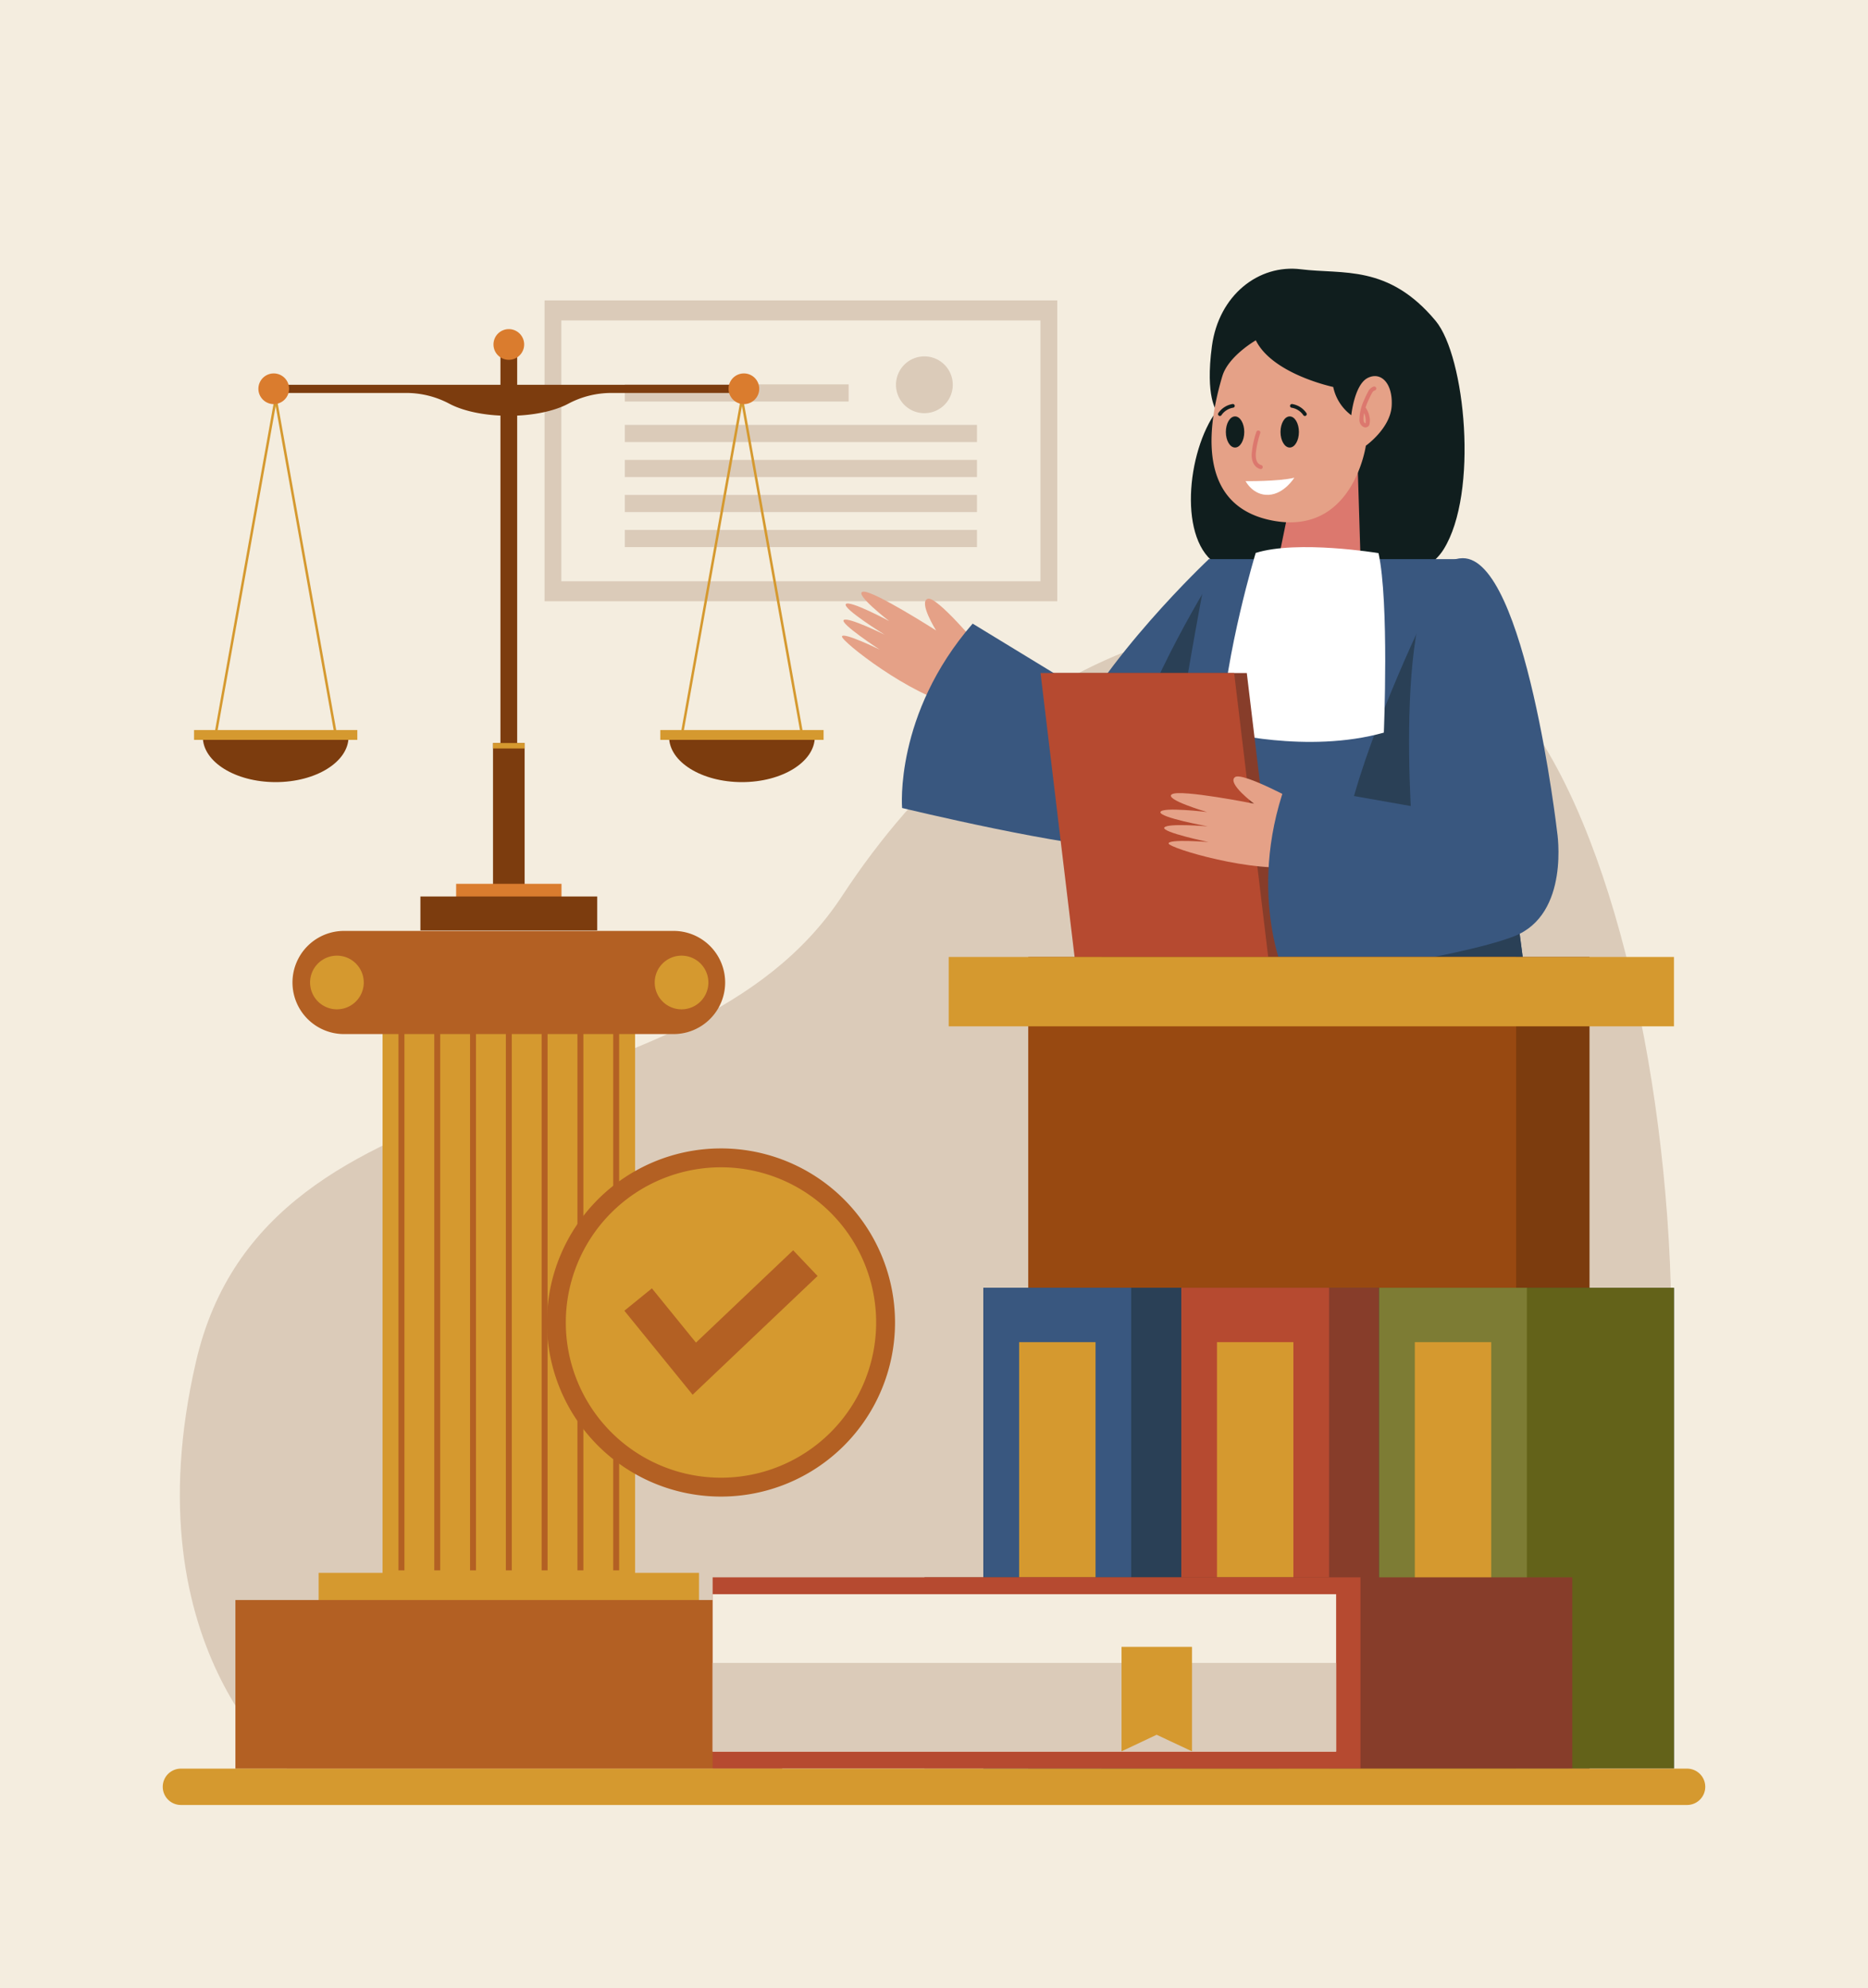 <svg id="Grupo_1144423" data-name="Grupo 1144423" xmlns="http://www.w3.org/2000/svg" xmlns:xlink="http://www.w3.org/1999/xlink" width="500" height="532" viewBox="0 0 500 532">
  <defs>
    <clipPath id="clip-path">
      <rect id="Rectángulo_405246" data-name="Rectángulo 405246" width="500" height="500" fill="none"/>
    </clipPath>
  </defs>
  <rect id="Rectángulo_405202" data-name="Rectángulo 405202" width="500" height="532" fill="#f4eddf"/>
  <g id="Grupo_1144422" data-name="Grupo 1144422">
    <g id="Grupo_1144421" data-name="Grupo 1144421" transform="translate(0 23)" clip-path="url(#clip-path)">
      <path id="Trazado_979101" data-name="Trazado 979101" d="M79.239,452.369s-44.958-32.585-26.768-111.03C71.517,259.2,183.954,280.023,225.406,216.757S331.212,127.312,389.025,152.4s82.9,242.157,27.269,302.151Z" fill="#dbcbb9"/>
      <rect id="Rectángulo_405203" data-name="Rectángulo 405203" width="137.237" height="80.502" transform="translate(145.756 57.398)" fill="#dbcbb9"/>
      <rect id="Rectángulo_405204" data-name="Rectángulo 405204" width="128.238" height="69.802" transform="translate(150.256 62.748)" fill="#f4eddf"/>
      <rect id="Rectángulo_405205" data-name="Rectángulo 405205" width="59.901" height="4.594" transform="translate(167.244 79.86)" fill="#dbcbb9"/>
      <rect id="Rectángulo_405206" data-name="Rectángulo 405206" width="94.262" height="4.594" transform="translate(167.244 90.701)" fill="#dbcbb9"/>
      <rect id="Rectángulo_405207" data-name="Rectángulo 405207" width="94.262" height="4.594" transform="translate(167.244 100.072)" fill="#dbcbb9"/>
      <rect id="Rectángulo_405208" data-name="Rectángulo 405208" width="94.262" height="4.594" transform="translate(167.244 109.443)" fill="#dbcbb9"/>
      <rect id="Rectángulo_405209" data-name="Rectángulo 405209" width="94.262" height="4.594" transform="translate(167.244 118.814)" fill="#dbcbb9"/>
      <path id="Trazado_979102" data-name="Trazado 979102" d="M255.024,79.971a7.6,7.6,0,1,1-7.6-7.6,7.594,7.594,0,0,1,7.6,7.6" fill="#dbcbb9"/>
      <path id="Trazado_979103" data-name="Trazado 979103" d="M325.657,86.97s-3.1-3.664-1.268-17.334S336.931,47.651,348.2,49.06s23.416-1.394,36.078,13.811c7.907,9.5,11.556,46.084,2.114,61.163s-49.466,10.429-60.317,4.228-8.456-30.441-.423-41.292" fill="#101e1e"/>
      <path id="Trazado_979104" data-name="Trazado 979104" d="M323.574,126.625s-28.544,26.754-39.42,50.682l31.9,16.194,16.678-15.71,5.075-26.587s-.966-8.7-1.933-10.152-12.3-14.427-12.3-14.427" fill="#39577f"/>
      <path id="Trazado_979105" data-name="Trazado 979105" d="M325.042,130.592s-18.533,29.547-23.368,49.96,10.207,26.324,10.207,26.324l13.7-13.7,4.835-23.906,1.075-13.43Z" fill="#2a4056"/>
      <path id="Trazado_979106" data-name="Trazado 979106" d="M262.112,150.13s-11.316-13.609-13.747-12.9c-2.631.771,2.188,8.48,2.188,8.48s-16.8-10.755-19.517-10.368S238,143.2,238,143.2s-10.685-5.742-11.6-4.54,10.4,8.193,10.4,8.193-9.714-4.805-10.941-3.947,9.565,7.907,9.565,7.907-9.6-4.687-10.053-3.527,18.571,16.073,30.484,18.393c0,0,5.476-12.957,6.266-15.546" fill="#e5a187"/>
      <path id="Trazado_979107" data-name="Trazado 979107" d="M323.341,182.287s-4.743,21.862-20.917,21.829-60.964-10.894-60.964-10.894-2.141-25.128,18.884-49.336Z" fill="#39577f"/>
      <path id="Trazado_979108" data-name="Trazado 979108" d="M415.728,313.529s-59.952,14.532-118.1-.6c0,0,2.542-28.326,7.512-68.048.584-4.591,1.189-9.336,1.835-14.2,4.16-31.739,9.715-68.837,16.6-104.05h68.448s6.651,40.839,12.933,86.833c2.132,15.526,4.212,31.636,5.985,46.957,2.326,20.077,4.12,38.81,4.786,53.117" fill="#39577f"/>
      <path id="Trazado_979109" data-name="Trazado 979109" d="M382.677,139.086s-15.3,31.033-21.335,54.955c0,0,21.335,7.758,22.413,6.681S387.2,184.99,387.2,184.99s.215-17.672-.431-19.181-.647-10.129-.647-10.129Z" fill="#2a4056"/>
      <path id="Trazado_979110" data-name="Trazado 979110" d="M410.942,260.412c-42.418,2.357-91.988-11.4-105.8-15.536.584-4.591,1.189-9.336,1.835-14.2,3.73-8.373,8.25-17.719,9.91-17.924,3.023-.38,28.326-1.138,28.326-1.138l59.747,1.845c2.132,15.526,4.212,31.636,5.985,46.957" fill="#2a4056"/>
      <path id="Trazado_979111" data-name="Trazado 979111" d="M391.54,126.377c16.747-.12,25.247,73.23,25.247,73.23L378.3,203.174s-6.912-76.653,13.238-76.8" fill="#39577f"/>
      <path id="Trazado_979112" data-name="Trazado 979112" d="M363.354,100.074l.9,29.333s-14.281,3.088-22.643.129l5.4-26.374Z" fill="#dc786e"/>
      <path id="Trazado_979113" data-name="Trazado 979113" d="M327.172,77.669c-3.063,10.346-8.376,34.356,13.291,38.614s25.13-20.012,25.13-20.012,6.556-4.631,6.91-10.627-2.822-9.295-6.4-7.509-4.409,9.984-4.409,9.984a12.648,12.648,0,0,1-4.838-7.567s-16.226-3.4-20.716-12.482c0,0-7.372,4.225-8.963,9.6" fill="#e5a187"/>
      <path id="Trazado_979114" data-name="Trazado 979114" d="M336.282,92.592a23.7,23.7,0,0,0-1.243,5.888c-.1,1.653.508,3.531,2.266,4.03a.543.543,0,0,0,.289-1.047c-1.545-.438-1.568-2.36-1.406-3.649a26.585,26.585,0,0,1,1.141-4.933c.218-.666-.83-.951-1.047-.289" fill="#dc786e"/>
      <path id="Trazado_979115" data-name="Trazado 979115" d="M367.694,80.443a2.5,2.5,0,0,0-1.476,1.328A25.289,25.289,0,0,0,365.1,84.11a12.883,12.883,0,0,0-1.228,5.116,2.159,2.159,0,0,0,.9,1.924,1.179,1.179,0,0,0,1.722-.379,4.3,4.3,0,0,0,.06-2.265,5.959,5.959,0,0,0-.922-2.278c-.385-.579-1.326-.035-.937.549a5.013,5.013,0,0,1,.853,3.237c-.024.259-.027.363-.287.158a1.021,1.021,0,0,1-.291-.708,6.547,6.547,0,0,1,.142-1.819,15.4,15.4,0,0,1,1.144-3.477c.243-.541.5-1.076.773-1.6.217-.424.458-.938.955-1.074a.543.543,0,0,0-.289-1.047" fill="#dc786e"/>
      <path id="Trazado_979116" data-name="Trazado 979116" d="M347.675,92.6c0,2.3-1.1,4.165-2.463,4.165s-2.463-1.865-2.463-4.165,1.1-4.165,2.463-4.165,2.463,1.865,2.463,4.165" fill="#101e1e"/>
      <path id="Trazado_979117" data-name="Trazado 979117" d="M345.668,86.1a4.618,4.618,0,0,1,1.818.682,4.07,4.07,0,0,1,.722.561c.122.117.239.239.35.368a3.142,3.142,0,0,1,.279.366.512.512,0,0,0,.685.179.506.506,0,0,0,.18-.685,5.728,5.728,0,0,0-3.768-2.437.516.516,0,0,0-.616.35.5.5,0,0,0,.35.616" fill="#101e1e"/>
      <path id="Trazado_979118" data-name="Trazado 979118" d="M328.12,92.6c0,2.3,1.1,4.165,2.463,4.165s2.463-1.865,2.463-4.165-1.1-4.165-2.463-4.165S328.12,90.3,328.12,92.6" fill="#101e1e"/>
      <path id="Trazado_979119" data-name="Trazado 979119" d="M329.861,85.129a5.729,5.729,0,0,0-3.768,2.437.5.5,0,0,0,.866.506,4.369,4.369,0,0,1,.609-.715,4.885,4.885,0,0,1,.384-.334c.077-.06-.092.064.047-.035l.087-.062c.073-.052.147-.1.223-.149a4.63,4.63,0,0,1,1.818-.682.5.5,0,0,0,.35-.616.512.512,0,0,0-.616-.35" fill="#101e1e"/>
      <path id="Trazado_979120" data-name="Trazado 979120" d="M333.4,105.761s8.823.108,13.039-.917c0,0-2.663,4.357-6.858,4.578s-6.181-3.661-6.181-3.661" fill="#fff"/>
      <path id="Trazado_979121" data-name="Trazado 979121" d="M336.107,124.968s-8.014,26.287-9.3,47.766c0,0,23.082,6.09,43.6.32,0,0,1.458-34.891-1.427-48.035,0,0-21.654-3.577-32.874-.051" fill="#fff"/>
      <path id="Trazado_979122" data-name="Trazado 979122" d="M343.832,241.4H292.009L281.9,157.1h51.824Z" fill="#873d2a"/>
      <path id="Trazado_979123" data-name="Trazado 979123" d="M340.45,241.4H288.627l-10.11-84.3H330.34Z" fill="#b64a30"/>
      <path id="Trazado_979124" data-name="Trazado 979124" d="M348.051,191.971s-15.5-8.549-17.5-7c-2.169,1.677,5.128,7.1,5.128,7.1s-19.565-3.894-21.953-2.544,9.344,4.776,9.344,4.776-12.043-1.454-12.458,0,12.666,3.841,12.666,3.841-10.8-.935-11.628.31,11.789,3.879,11.789,3.879-10.647-.867-10.647.379,23.151,8.2,35.09,6.021c0,0,.378-14.062.171-16.762" fill="#e5a187"/>
      <path id="Trazado_979125" data-name="Trazado 979125" d="M416.788,199.607s3.549,22.088-11.525,27.95-60.742,12.069-60.742,12.069-11.15-22.621-.392-52.825Z" fill="#39577f"/>
      <rect id="Rectángulo_405210" data-name="Rectángulo 405210" width="130.59" height="217.236" transform="translate(294.871 233.09)" fill="#7c3c0e"/>
      <rect id="Rectángulo_405211" data-name="Rectángulo 405211" width="130.59" height="217.236" transform="translate(275.227 233.09)" fill="#984911"/>
      <rect id="Rectángulo_405212" data-name="Rectángulo 405212" width="194.128" height="18.562" transform="translate(253.935 233.09)" fill="#d5992f"/>
      <path id="Trazado_979126" data-name="Trazado 979126" d="M215.039,173.715H182.148l16.445-91.82Zm-32.1-.666h31.3L198.593,85.67Z" fill="#d5992f"/>
      <path id="Trazado_979127" data-name="Trazado 979127" d="M218.093,174.2c0,6.684-8.73,12.1-19.5,12.1s-19.5-5.416-19.5-12.1Z" fill="#7c3c0e"/>
      <rect id="Rectángulo_405213" data-name="Rectángulo 405213" width="43.706" height="2.63" transform="translate(176.741 172.363)" fill="#d5992f"/>
      <path id="Trazado_979128" data-name="Trazado 979128" d="M90.236,173.715H57.345l16.446-91.82Zm-32.1-.666h31.3L73.791,85.67Z" fill="#d5992f"/>
      <path id="Trazado_979129" data-name="Trazado 979129" d="M93.289,174.2c0,6.684-8.73,12.1-19.5,12.1s-19.5-5.416-19.5-12.1Z" fill="#7c3c0e"/>
      <rect id="Rectángulo_405214" data-name="Rectángulo 405214" width="43.707" height="2.63" transform="translate(51.937 172.363)" fill="#d5992f"/>
      <rect id="Rectángulo_405215" data-name="Rectángulo 405215" width="4.481" height="109.126" transform="translate(133.951 71.547)" fill="#7c3c0e"/>
      <rect id="Rectángulo_405216" data-name="Rectángulo 405216" width="8.463" height="41.666" transform="translate(131.961 175.84)" fill="#7c3c0e"/>
      <rect id="Rectángulo_405217" data-name="Rectángulo 405217" width="8.463" height="1.458" transform="translate(131.961 175.841)" fill="#d5992f"/>
      <rect id="Rectángulo_405218" data-name="Rectángulo 405218" width="28.203" height="6.657" transform="translate(122.091 213.518)" fill="#da7c2e"/>
      <rect id="Rectángulo_405219" data-name="Rectángulo 405219" width="47.327" height="9.078" transform="translate(112.529 216.907)" fill="#7c3c0e"/>
      <path id="Trazado_979130" data-name="Trazado 979130" d="M199.106,79.97v2.188H163.68a24.572,24.572,0,0,0-11.572,2.881c-3.676,1.964-9.438,3.227-15.915,3.227S123.953,87,120.277,85.04a24.558,24.558,0,0,0-11.572-2.882H73.279V79.97Z" fill="#7c3c0e"/>
      <path id="Trazado_979131" data-name="Trazado 979131" d="M140.3,69.182a4.106,4.106,0,1,1-4.106-4.106,4.106,4.106,0,0,1,4.106,4.106" fill="#da7c2e"/>
      <path id="Trazado_979132" data-name="Trazado 979132" d="M203.221,81.038a4.106,4.106,0,1,1-4.106-4.106,4.106,4.106,0,0,1,4.106,4.106" fill="#da7c2e"/>
      <path id="Trazado_979133" data-name="Trazado 979133" d="M77.376,81.038a4.106,4.106,0,1,1-4.106-4.106,4.106,4.106,0,0,1,4.106,4.106" fill="#da7c2e"/>
      <rect id="Rectángulo_405220" data-name="Rectángulo 405220" width="67.595" height="166.969" transform="translate(102.395 236.968)" fill="#d5992f"/>
      <rect id="Rectángulo_405221" data-name="Rectángulo 405221" width="1.59" height="153.569" transform="translate(106.659 243.668)" fill="#b36023"/>
      <rect id="Rectángulo_405222" data-name="Rectángulo 405222" width="1.59" height="153.569" transform="translate(116.239 243.668)" fill="#b36023"/>
      <rect id="Rectángulo_405223" data-name="Rectángulo 405223" width="1.59" height="153.569" transform="translate(125.818 243.668)" fill="#b36023"/>
      <rect id="Rectángulo_405224" data-name="Rectángulo 405224" width="1.59" height="153.569" transform="translate(135.397 243.668)" fill="#b36023"/>
      <rect id="Rectángulo_405225" data-name="Rectángulo 405225" width="1.59" height="153.569" transform="translate(144.977 243.668)" fill="#b36023"/>
      <rect id="Rectángulo_405226" data-name="Rectángulo 405226" width="1.59" height="153.569" transform="translate(154.556 243.668)" fill="#b36023"/>
      <rect id="Rectángulo_405227" data-name="Rectángulo 405227" width="1.59" height="153.569" transform="translate(164.136 243.668)" fill="#b36023"/>
      <path id="Trazado_979134" data-name="Trazado 979134" d="M180.295,253.724H92.09a13.8,13.8,0,0,1,0-27.606h88.205a13.8,13.8,0,1,1,0,27.606" fill="#b36023"/>
      <path id="Trazado_979135" data-name="Trazado 979135" d="M189.609,239.921a7.182,7.182,0,1,1-7.182-7.182,7.181,7.181,0,0,1,7.182,7.182" fill="#d5992f"/>
      <path id="Trazado_979136" data-name="Trazado 979136" d="M97.364,239.921a7.182,7.182,0,1,1-7.182-7.182,7.182,7.182,0,0,1,7.182,7.182" fill="#d5992f"/>
      <rect id="Rectángulo_405228" data-name="Rectángulo 405228" width="101.818" height="12.121" transform="translate(85.284 397.902)" fill="#d5992f"/>
      <rect id="Rectángulo_405229" data-name="Rectángulo 405229" width="146.364" height="45.152" transform="translate(63.01 405.174)" fill="#b36023"/>
      <rect id="Rectángulo_405230" data-name="Rectángulo 405230" width="78.91" height="128.628" transform="translate(263.242 321.622)" fill="#2a4056"/>
      <rect id="Rectángulo_405231" data-name="Rectángulo 405231" width="78.91" height="128.628" transform="translate(263.242 321.622)" fill="#2a4056"/>
      <rect id="Rectángulo_405232" data-name="Rectángulo 405232" width="39.543" height="128.628" transform="translate(263.241 321.622)" fill="#39577f"/>
      <rect id="Rectángulo_405233" data-name="Rectángulo 405233" width="20.453" height="99.539" transform="translate(272.786 336.166)" fill="#d5992f"/>
      <rect id="Rectángulo_405234" data-name="Rectángulo 405234" width="78.91" height="128.628" transform="translate(316.197 321.622)" fill="#2a4056"/>
      <rect id="Rectángulo_405235" data-name="Rectángulo 405235" width="78.91" height="128.628" transform="translate(316.197 321.622)" fill="#873d2a"/>
      <rect id="Rectángulo_405236" data-name="Rectángulo 405236" width="39.543" height="128.628" transform="translate(316.197 321.622)" fill="#b64a30"/>
      <rect id="Rectángulo_405237" data-name="Rectángulo 405237" width="20.453" height="99.539" transform="translate(325.742 336.166)" fill="#d5992f"/>
      <rect id="Rectángulo_405238" data-name="Rectángulo 405238" width="78.91" height="128.628" transform="translate(369.153 321.622)" fill="#2a4056"/>
      <rect id="Rectángulo_405239" data-name="Rectángulo 405239" width="78.91" height="128.628" transform="translate(369.153 321.622)" fill="#636219"/>
      <rect id="Rectángulo_405240" data-name="Rectángulo 405240" width="39.543" height="128.628" transform="translate(369.152 321.622)" fill="#7d7c34"/>
      <rect id="Rectángulo_405241" data-name="Rectángulo 405241" width="20.453" height="99.539" transform="translate(378.697 336.166)" fill="#d5992f"/>
      <rect id="Rectángulo_405242" data-name="Rectángulo 405242" width="173.402" height="51.147" transform="translate(247.451 399.103)" fill="#873d2a"/>
      <rect id="Rectángulo_405243" data-name="Rectángulo 405243" width="173.402" height="51.147" transform="translate(190.751 399.103)" fill="#b64a30"/>
      <rect id="Rectángulo_405244" data-name="Rectángulo 405244" width="166.885" height="42.109" transform="translate(190.75 403.622)" fill="#f4eddf"/>
      <rect id="Rectángulo_405245" data-name="Rectángulo 405245" width="166.885" height="23.726" transform="translate(190.75 422.005)" fill="#dbcbb9"/>
      <path id="Trazado_979137" data-name="Trazado 979137" d="M319.059,445.671l-9.467-4.441-9.4,4.441V417.7h18.869Z" fill="#d5992f"/>
      <path id="Trazado_979138" data-name="Trazado 979138" d="M239.566,330.909a46.585,46.585,0,1,1-46.585-46.585,46.585,46.585,0,0,1,46.585,46.585" fill="#b36023"/>
      <path id="Trazado_979139" data-name="Trazado 979139" d="M234.514,330.909a41.533,41.533,0,1,1-41.533-41.533,41.533,41.533,0,0,1,41.533,41.533" fill="#d5992f"/>
      <path id="Trazado_979140" data-name="Trazado 979140" d="M218.839,318.463,185.39,350.238l-18.268-22.479,7.371-5.987,11.792,14.518L212.3,311.581Z" fill="#b36023"/>
      <path id="Trazado_979141" data-name="Trazado 979141" d="M451.576,460.022H48.425a4.862,4.862,0,1,1,0-9.724H451.576a4.862,4.862,0,1,1,0,9.724" fill="#d5992f"/>
    </g>
  </g>
</svg>
